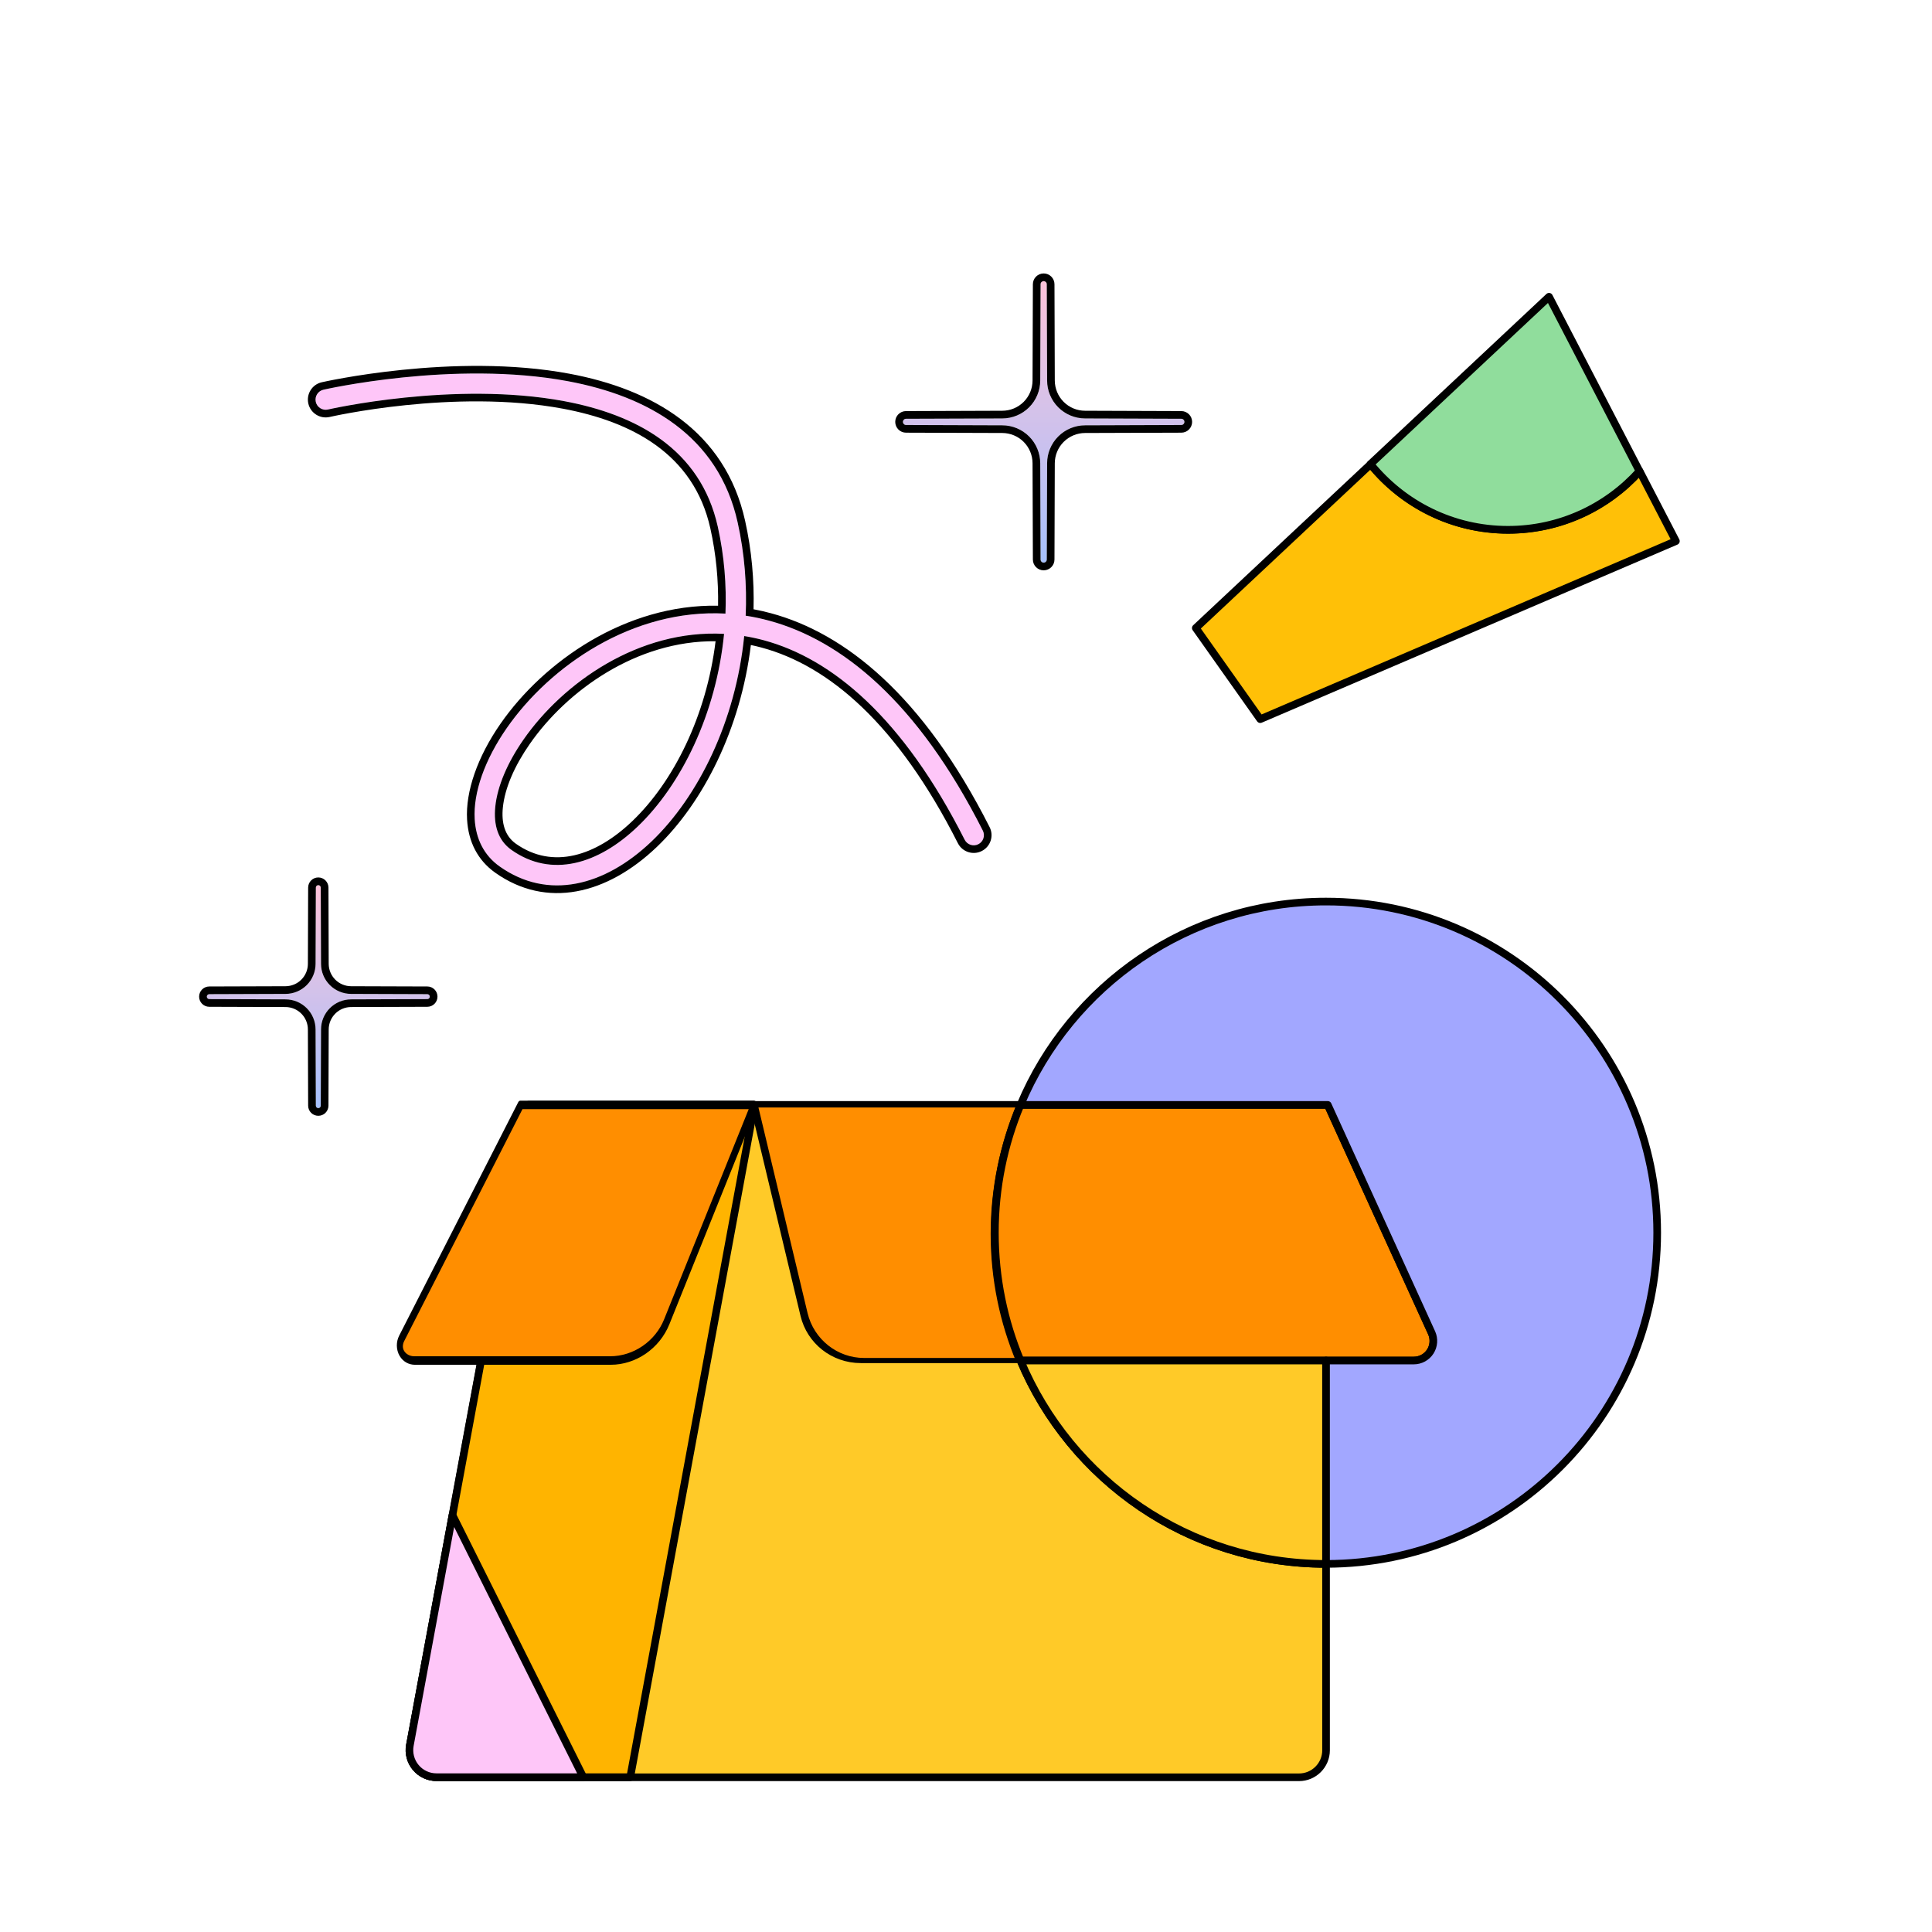 <?xml version="1.0" encoding="UTF-8" standalone="no"?>
<!DOCTYPE svg PUBLIC "-//W3C//DTD SVG 1.1//EN" "http://www.w3.org/Graphics/SVG/1.1/DTD/svg11.dtd">
<svg width="100%" height="100%" viewBox="0 0 1900 1900" version="1.1" xmlns="http://www.w3.org/2000/svg" xmlns:xlink="http://www.w3.org/1999/xlink" xml:space="preserve" xmlns:serif="http://www.serif.com/" style="fill-rule:evenodd;clip-rule:evenodd;stroke-linecap:round;stroke-linejoin:round;stroke-miterlimit:1.5;">
    <g transform="matrix(1,0,0,1,-4031.5,-2298.45)">
        <g id="references">
        </g>
        <g id="color-palette" serif:id="color palette">
        </g>
        <g id="delivery" transform="matrix(1,0,0,1,-184.466,2298.45)">
            <rect x="4215.97" y="0" width="1900" height="1900" style="fill:none;"/>
            <g transform="matrix(1.818,0,0,1.818,-3786.4,-4693.1)">
                <path d="M5119.06,3179.16L4687.7,3179.16L4623.56,3525.6C4622.77,3529.87 4623.91,3534.27 4626.69,3537.61C4629.47,3540.95 4633.59,3542.88 4637.93,3542.88L5104.42,3542.88C5112.51,3542.88 5119.06,3536.33 5119.06,3528.25L5119.06,3427.44C5044.69,3427.44 4980.84,3382.02 4953.77,3317.43L5119.06,3317.43L5119.06,3179.16Z" style="fill:rgb(255,202,40);stroke:black;stroke-width:4.13px;"/>
            </g>
            <g transform="matrix(1,0,0,1,184.466,-2298.45)">
                <path d="M4773.47,3384.95L4651.3,4046.18L4460.72,4046.18C4452.82,4046.18 4445.34,4042.67 4440.29,4036.6C4435.24,4030.53 4433.15,4022.53 4434.59,4014.76L4551.2,3384.95L4773.47,3384.95Z" style="fill:rgb(255,180,0);stroke:black;stroke-width:7.5px;"/>
            </g>
            <g transform="matrix(1.283,0,0.133,1.818,-1709.12,-4693.1)">
                <path d="M4583.4,3305.43C4581.21,3308.08 4580.94,3311.14 4582.68,3313.56C4584.43,3315.98 4587.94,3317.43 4592.04,3317.43L4742.13,3317.43C4760.78,3317.43 4779.06,3308.99 4787.49,3296.49C4813.54,3257.83 4866.56,3179.16 4866.56,3179.16L4687.74,3179.16C4687.74,3179.16 4611.18,3271.81 4583.4,3305.43Z" style="fill:rgb(255,142,0);stroke:black;stroke-width:4.6px;"/>
            </g>
            <g transform="matrix(-2.265,0,-1.092,1.818,19617.2,-4693.1)">
                <path d="M4757.47,3317.43L4825.82,3317.43C4837.87,3317.43 4853.32,3307.13 4863.16,3292.53L4939.56,3179.16L4824.14,3179.16C4821.04,3200.44 4813.73,3223.8 4801.92,3248.3C4790.11,3272.8 4774.89,3296.16 4757.47,3317.43Z" style="fill:rgb(255,142,0);stroke:black;stroke-width:2.78px;"/>
            </g>
            <g transform="matrix(1.818,0,0,1.818,-3830.62,-4727.44)">
                <path d="M4978.09,3336.32C4969.17,3315.05 4964.24,3291.69 4964.24,3267.19C4964.24,3242.69 4969.17,3219.33 4978.09,3198.05L5144.32,3198.05L5200.49,3321.35C5201.98,3324.62 5201.7,3328.43 5199.76,3331.46C5197.81,3334.49 5194.45,3336.32 5190.85,3336.32L4978.09,3336.32Z" style="fill:rgb(255,142,0);stroke:black;stroke-width:4.13px;"/>
            </g>
            <g transform="matrix(1.818,0,0,1.818,-3830.62,-4727.44)">
                <path d="M5143.38,3446.33C5069.01,3446.33 5005.16,3400.91 4978.09,3336.32L5143.38,3336.32L5143.38,3446.33Z" style="fill:rgb(255,202,40);stroke:black;stroke-width:4.13px;"/>
            </g>
            <g transform="matrix(1.818,0,0,1.818,-3830.62,-4727.44)">
                <path d="M4978.09,3198.05C5005.16,3133.46 5069.01,3088.05 5143.38,3088.05C5242.25,3088.05 5322.52,3168.32 5322.52,3267.19C5322.52,3366.06 5242.25,3446.33 5143.38,3446.33L5143.38,3336.32L5190.85,3336.32C5194.45,3336.32 5197.81,3334.49 5199.76,3331.46C5201.7,3328.43 5201.98,3324.62 5200.49,3321.35L5144.32,3198.05L4978.09,3198.05Z" style="fill:rgb(162,167,255);stroke:black;stroke-width:4.13px;"/>
            </g>
            <g transform="matrix(1.877,0,0,2.949,-4010.55,-8346.05)">
                <path d="M4773.49,3035.45C4777.55,3035.84 4781.64,3036.39 4785.74,3037.1C4823.57,3043.61 4863.4,3063.9 4897.74,3107.11C4899.07,3108.78 4898.02,3110.82 4895.39,3111.66C4892.77,3112.51 4889.56,3111.84 4888.23,3110.17C4855.78,3069.34 4818.71,3049.8 4782.96,3043.64C4779.53,3043.05 4776.11,3042.59 4772.72,3042.24C4768.25,3070.62 4748.7,3095.81 4724.21,3110.71C4699.49,3125.74 4669.82,3130.44 4644.63,3119.1C4636.34,3115.37 4632.11,3109.85 4631.51,3103.28C4630.7,3094.43 4636.79,3083.47 4648.32,3072.92C4670.94,3052.21 4714.3,3033.06 4762.9,3034.75C4763.5,3025.3 4762.29,3015.56 4758.89,3005.81C4749.79,2979.69 4715.77,2968.38 4678.57,2963.93C4620.65,2957.02 4554.63,2966.7 4554.63,2966.7C4551.76,2967.12 4548.9,2965.97 4548.24,2964.15C4547.59,2962.33 4549.38,2960.51 4552.24,2960.09C4552.24,2960.09 4620.58,2950.11 4680.53,2957.27C4721.92,2962.21 4759.16,2975.27 4769.29,3004.34C4772.95,3014.83 4774.2,3025.3 4773.49,3035.45ZM4762.17,3041.51C4717.55,3039.97 4677.84,3057.77 4657.06,3076.79C4648.7,3084.44 4643.39,3092.29 4642.3,3099.16C4641.33,3105.17 4643.69,3110.38 4650.78,3113.56C4671.76,3123.01 4696.26,3118.33 4716.85,3105.8C4739.84,3091.82 4758.03,3068.16 4762.17,3041.51Z" style="fill:rgb(254,198,248);"/>
                <path d="M4777.61,3033.31C4780.65,3033.67 4783.71,3034.11 4786.78,3034.64C4825.39,3041.29 4866.25,3061.86 4901.3,3105.96C4903.63,3108.88 4901.79,3112.45 4897.19,3113.93C4892.61,3115.41 4886.99,3114.24 4884.67,3111.32C4852.92,3071.38 4816.89,3052.12 4781.92,3046.1C4780.01,3045.77 4778.11,3045.48 4776.21,3045.23C4770.85,3073.16 4751.24,3097.78 4726.97,3112.55C4700.7,3128.53 4669.09,3133.23 4642.32,3121.18C4633.01,3116.99 4628.19,3110.81 4627.52,3103.43C4626.67,3094.12 4632.92,3082.56 4645.04,3071.47C4667.7,3050.72 4710.62,3031.55 4759.03,3032.12C4759.26,3023.68 4758.01,3015.03 4754.99,3006.36C4746.27,2981.34 4713.46,2970.69 4677.83,2966.43C4620.68,2959.61 4555.53,2969.18 4555.53,2969.18L4555.52,2969.18C4550.51,2969.91 4545.5,2967.91 4544.35,2964.72C4543.2,2961.53 4546.33,2958.34 4551.35,2957.61L4551.35,2957.61C4551.35,2957.61 4620.56,2947.52 4681.27,2954.77C4724.23,2959.9 4762.68,2973.62 4773.19,3003.79C4776.66,3013.73 4778.01,3023.65 4777.61,3033.31ZM4773.49,3035.45C4774.2,3025.3 4772.95,3014.83 4769.29,3004.34C4759.16,2975.27 4721.92,2962.21 4680.53,2957.27C4620.58,2950.11 4552.24,2960.09 4552.24,2960.09C4549.38,2960.51 4547.59,2962.33 4548.24,2964.15C4548.9,2965.97 4551.76,2967.12 4554.63,2966.7C4554.63,2966.7 4620.65,2957.02 4678.57,2963.93C4715.77,2968.38 4749.79,2979.69 4758.89,3005.81C4762.29,3015.56 4763.5,3025.3 4762.9,3034.75C4714.3,3033.06 4670.94,3052.21 4648.32,3072.92C4636.79,3083.47 4630.7,3094.43 4631.51,3103.28C4632.11,3109.85 4636.34,3115.37 4644.63,3119.1C4669.82,3130.44 4699.49,3125.74 4724.21,3110.71C4748.7,3095.81 4768.25,3070.62 4772.72,3042.24C4776.11,3042.59 4779.53,3043.05 4782.96,3043.64C4818.71,3049.8 4855.78,3069.34 4888.23,3110.17C4889.56,3111.84 4892.77,3112.51 4895.39,3111.66C4898.02,3110.82 4899.07,3108.78 4897.74,3107.11C4863.4,3063.9 4823.57,3043.61 4785.74,3037.1C4781.64,3036.39 4777.55,3035.84 4773.49,3035.45ZM4762.17,3041.51C4758.03,3068.16 4739.84,3091.82 4716.85,3105.8C4696.26,3118.33 4671.76,3123.01 4650.78,3113.56C4643.69,3110.38 4641.33,3105.17 4642.3,3099.16C4643.39,3092.29 4648.7,3084.44 4657.06,3076.79C4677.84,3057.77 4717.55,3039.97 4762.17,3041.51ZM4757.72,3043.97C4716.3,3043.7 4679.78,3060.45 4660.34,3078.25C4652.42,3085.49 4647.31,3092.91 4646.27,3099.41C4645.47,3104.43 4647.18,3108.83 4653.08,3111.49C4672.49,3120.22 4695.05,3115.55 4714.09,3103.96C4735.72,3090.81 4752.93,3068.84 4757.72,3043.97Z"/>
            </g>
            <g transform="matrix(1.818,0,0,1.818,-3552.15,-4845.61)">
                <path d="M5014.33,2916.46L4919.75,3005.08L4954.62,3054.38L5179.46,2958.06L5159.87,2920.29C5142.35,2939.75 5116.96,2951.99 5088.73,2951.99C5058.7,2951.99 5031.88,2938.13 5014.33,2916.46Z" style="fill:rgb(255,192,7);stroke:black;stroke-width:4.13px;"/>
            </g>
            <g transform="matrix(1,0,0,1,184.466,-2298.45)">
                <path d="M5643.84,2761.82C5611.98,2797.2 5565.83,2819.46 5514.52,2819.46C5459.92,2819.46 5411.15,2794.26 5379.25,2754.86L5554.87,2590.28L5643.84,2761.82Z" style="fill:rgb(144,221,156);stroke:black;stroke-width:7.5px;"/>
            </g>
            <g transform="matrix(1,0,0,1,184.466,-2298.45)">
                <path d="M4605.14,4046.18L4460.72,4046.18C4452.82,4046.18 4445.34,4042.67 4440.29,4036.6C4435.24,4030.53 4433.15,4022.53 4434.59,4014.76L4476.48,3788.48L4605.14,4046.18Z" style="fill:rgb(254,198,248);stroke:black;stroke-width:7.5px;"/>
            </g>
            <g transform="matrix(1.532,0,0,1.532,125.692,-3273.61)">
                <path d="M2872.64,2706.6C2872.64,2705.72 2873.35,2705.02 2874.22,2705.02C2875.09,2705.02 2875.8,2705.72 2875.8,2706.6L2875.97,2755.58C2875.98,2760.68 2878.02,2765.57 2881.63,2769.18C2885.24,2772.79 2890.13,2774.82 2895.23,2774.84L2944.21,2775.01C2945.08,2775.01 2945.79,2775.72 2945.79,2776.59C2945.79,2777.46 2945.08,2778.17 2944.21,2778.17L2895.23,2778.34C2890.13,2778.35 2885.24,2780.39 2881.63,2784C2878.02,2787.61 2875.98,2792.5 2875.97,2797.6L2875.8,2846.58C2875.8,2847.45 2875.09,2848.16 2874.22,2848.16C2873.35,2848.16 2872.64,2847.45 2872.64,2846.58L2872.47,2797.6C2872.45,2792.5 2870.42,2787.61 2866.81,2784C2863.2,2780.39 2858.31,2778.35 2853.2,2778.34L2804.23,2778.17C2803.35,2778.17 2802.65,2777.46 2802.65,2776.59C2802.65,2775.72 2803.35,2775.01 2804.23,2775.01L2853.2,2774.84C2858.31,2774.82 2863.2,2772.79 2866.81,2769.18C2870.42,2765.57 2872.45,2760.68 2872.47,2755.58L2872.64,2706.6Z" style="fill:url(#_Linear1);"/>
                <path d="M2867.7,2706.58C2867.71,2702.99 2870.63,2700.08 2874.22,2700.08C2877.81,2700.08 2880.72,2702.99 2880.74,2706.58L2880.9,2755.56C2880.91,2759.36 2882.43,2763 2885.12,2765.69C2887.8,2768.38 2891.45,2769.89 2895.25,2769.91L2944.23,2770.07C2947.82,2770.08 2950.72,2773 2950.72,2776.59C2950.72,2780.18 2947.82,2783.1 2944.23,2783.11L2895.25,2783.27C2891.45,2783.28 2887.8,2784.8 2885.12,2787.49C2882.43,2790.18 2880.91,2793.82 2880.9,2797.62L2880.74,2846.6C2880.72,2850.19 2877.81,2853.09 2874.22,2853.09C2870.63,2853.09 2867.71,2850.19 2867.7,2846.6L2867.53,2797.62C2867.52,2793.82 2866.01,2790.18 2863.32,2787.49C2860.63,2784.8 2856.99,2783.28 2853.19,2783.27L2804.21,2783.11C2800.62,2783.1 2797.71,2780.18 2797.71,2776.59C2797.71,2773 2800.62,2770.08 2804.21,2770.07L2853.19,2769.91C2856.99,2769.89 2860.63,2768.38 2863.32,2765.69C2866.01,2763 2867.52,2759.36 2867.53,2755.56L2867.7,2706.58ZM2872.64,2706.6L2872.47,2755.58C2872.45,2760.68 2870.42,2765.57 2866.81,2769.18C2863.2,2772.79 2858.31,2774.82 2853.2,2774.84L2804.23,2775.01C2803.35,2775.01 2802.65,2775.72 2802.65,2776.59C2802.65,2777.46 2803.35,2778.17 2804.23,2778.17L2853.2,2778.34C2858.31,2778.35 2863.2,2780.39 2866.81,2784C2870.42,2787.61 2872.45,2792.5 2872.47,2797.6L2872.64,2846.58C2872.64,2847.45 2873.35,2848.16 2874.22,2848.16C2875.09,2848.16 2875.8,2847.45 2875.8,2846.58L2875.97,2797.6C2875.98,2792.5 2878.02,2787.61 2881.63,2784C2885.24,2780.39 2890.13,2778.35 2895.23,2778.34L2944.21,2778.17C2945.08,2778.17 2945.79,2777.46 2945.79,2776.59C2945.79,2775.72 2945.08,2775.01 2944.21,2775.01L2895.23,2774.84C2890.13,2774.82 2885.24,2772.79 2881.63,2769.18C2878.02,2765.57 2875.98,2760.68 2875.97,2755.58L2875.8,2706.6C2875.8,2705.72 2875.09,2705.02 2874.22,2705.02C2873.35,2705.02 2872.64,2705.72 2872.64,2706.6Z"/>
            </g>
            <g transform="matrix(1.934,0,0,1.934,-316.385,-4955.03)">
                <path d="M2872.64,2706.6C2872.64,2705.72 2873.35,2705.02 2874.22,2705.02C2875.09,2705.02 2875.8,2705.72 2875.8,2706.6L2875.97,2755.58C2875.98,2760.68 2878.02,2765.57 2881.63,2769.18C2885.24,2772.79 2890.13,2774.82 2895.23,2774.84L2944.21,2775.01C2945.08,2775.01 2945.79,2775.72 2945.79,2776.59C2945.79,2777.46 2945.08,2778.17 2944.21,2778.17L2895.23,2778.34C2890.13,2778.35 2885.24,2780.39 2881.63,2784C2878.02,2787.61 2875.98,2792.5 2875.97,2797.6L2875.8,2846.58C2875.8,2847.45 2875.09,2848.16 2874.22,2848.16C2873.35,2848.16 2872.64,2847.45 2872.64,2846.58L2872.47,2797.6C2872.45,2792.5 2870.42,2787.61 2866.81,2784C2863.2,2780.39 2858.31,2778.35 2853.2,2778.34L2804.23,2778.17C2803.35,2778.17 2802.65,2777.46 2802.65,2776.59C2802.65,2775.72 2803.35,2775.01 2804.23,2775.01L2853.2,2774.84C2858.31,2774.82 2863.2,2772.79 2866.81,2769.18C2870.42,2765.57 2872.45,2760.68 2872.47,2755.58L2872.64,2706.6Z" style="fill:url(#_Linear2);"/>
                <path d="M2868.73,2706.58C2868.74,2703.56 2871.19,2701.11 2874.22,2701.11C2877.24,2701.11 2879.7,2703.56 2879.71,2706.58L2879.87,2755.56C2879.89,2759.64 2881.51,2763.54 2884.39,2766.42C2887.27,2769.3 2891.17,2770.92 2895.24,2770.93L2944.22,2771.1C2947.25,2771.11 2949.7,2773.56 2949.7,2776.59C2949.7,2779.61 2947.25,2782.07 2944.22,2782.08L2895.24,2782.24C2891.17,2782.26 2887.27,2783.88 2884.39,2786.76C2881.51,2789.64 2879.89,2793.54 2879.87,2797.61L2879.71,2846.59C2879.7,2849.62 2877.24,2852.07 2874.22,2852.07C2871.19,2852.07 2868.74,2849.62 2868.73,2846.59L2868.56,2797.61C2868.55,2793.54 2866.92,2789.64 2864.05,2786.76C2861.17,2783.88 2857.26,2782.26 2853.19,2782.24L2804.21,2782.08C2801.19,2782.07 2798.74,2779.61 2798.74,2776.59C2798.74,2773.56 2801.19,2771.11 2804.21,2771.1L2853.19,2770.93C2857.26,2770.92 2861.17,2769.3 2864.05,2766.42C2866.92,2763.54 2868.55,2759.64 2868.56,2755.56L2868.73,2706.58ZM2872.64,2706.6L2872.47,2755.58C2872.45,2760.68 2870.42,2765.57 2866.81,2769.18C2863.2,2772.79 2858.31,2774.82 2853.2,2774.84L2804.23,2775.01C2803.35,2775.01 2802.65,2775.72 2802.65,2776.59C2802.65,2777.46 2803.35,2778.17 2804.23,2778.17L2853.2,2778.34C2858.31,2778.35 2863.2,2780.39 2866.81,2784C2870.42,2787.61 2872.45,2792.5 2872.47,2797.6L2872.64,2846.58C2872.64,2847.45 2873.35,2848.16 2874.22,2848.16C2875.09,2848.16 2875.8,2847.45 2875.8,2846.58L2875.97,2797.6C2875.98,2792.5 2878.02,2787.61 2881.63,2784C2885.24,2780.39 2890.13,2778.35 2895.23,2778.34L2944.21,2778.17C2945.08,2778.17 2945.79,2777.46 2945.79,2776.59C2945.79,2775.72 2945.08,2775.01 2944.21,2775.01L2895.23,2774.84C2890.13,2774.82 2885.24,2772.79 2881.63,2769.18C2878.02,2765.57 2875.98,2760.68 2875.97,2755.58L2875.8,2706.6C2875.8,2705.72 2875.09,2705.02 2874.22,2705.02C2873.35,2705.02 2872.64,2705.72 2872.64,2706.6Z"/>
            </g>
        </g>
    </g>
    <defs>
        <linearGradient id="_Linear1" x1="0" y1="0" x2="1" y2="0" gradientUnits="userSpaceOnUse" gradientTransform="matrix(8.7647e-15,-143.138,143.138,8.7647e-15,2874.22,2848.16)"><stop offset="0" style="stop-color:rgb(166,193,253);stop-opacity:1"/><stop offset="1" style="stop-color:rgb(252,194,217);stop-opacity:1"/></linearGradient>
        <linearGradient id="_Linear2" x1="0" y1="0" x2="1" y2="0" gradientUnits="userSpaceOnUse" gradientTransform="matrix(8.7647e-15,-143.138,143.138,8.7647e-15,2874.22,2848.16)"><stop offset="0" style="stop-color:rgb(166,193,253);stop-opacity:1"/><stop offset="1" style="stop-color:rgb(252,194,217);stop-opacity:1"/></linearGradient>
    </defs>
</svg>
